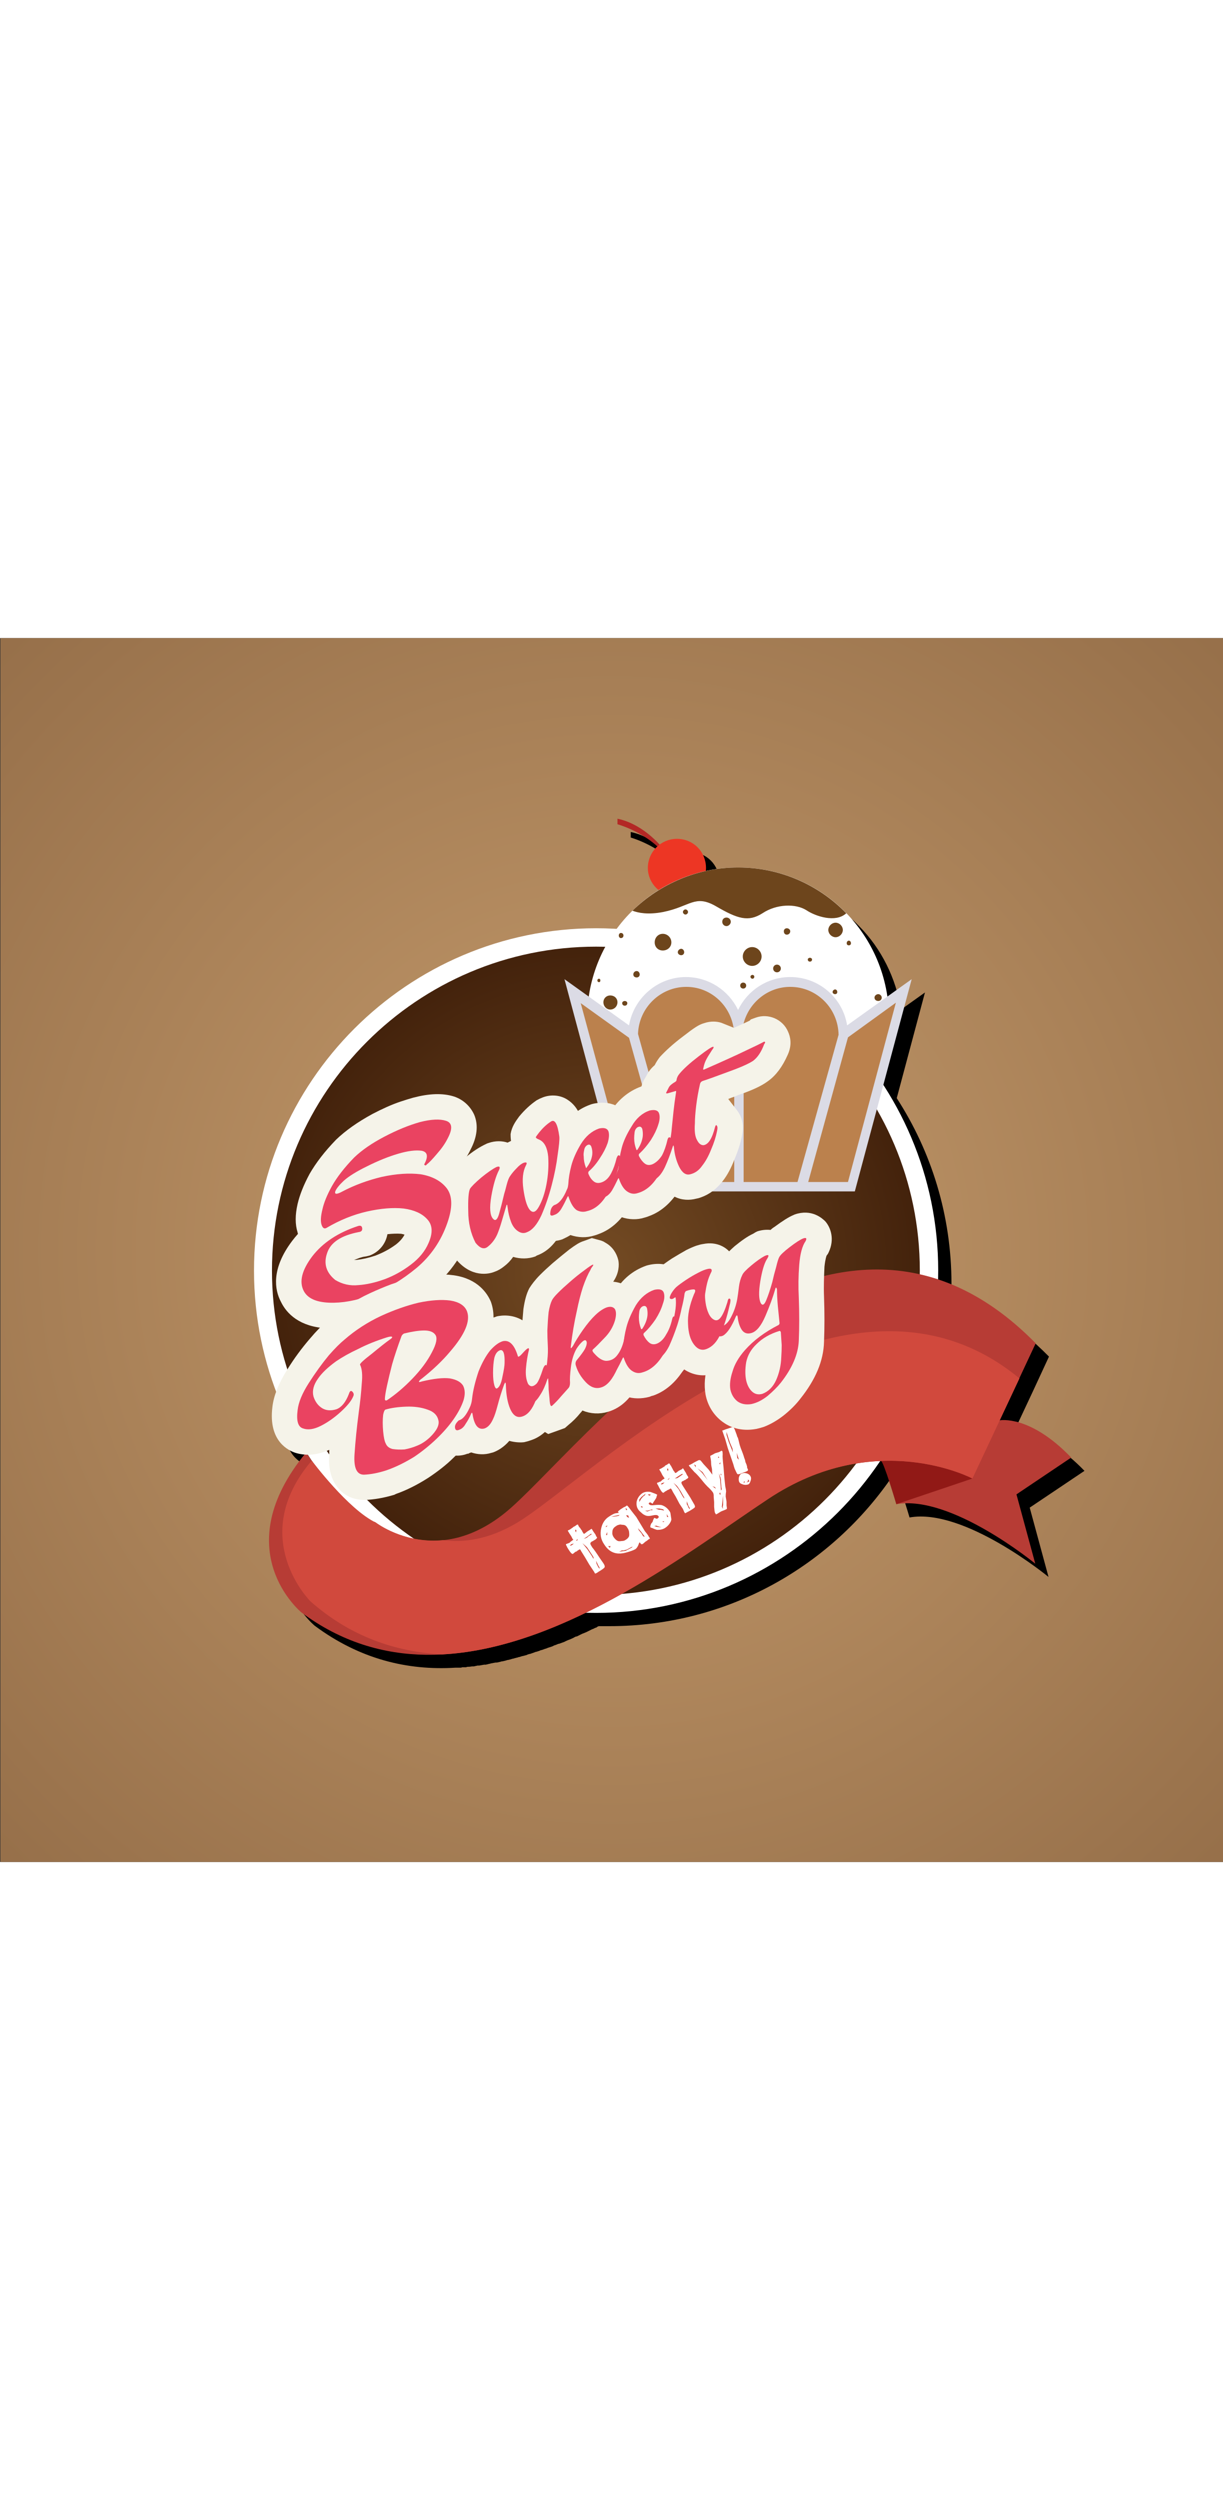 <svg version="1.2" xmlns="http://www.w3.org/2000/svg" viewBox="0 0 286 286" width="140" height="286">
	<rect x="0" y="0" width="286" height="286" fill="#333333" stroke="none"/>
	<title>Sweet 06-ai</title>
	<defs>
		<radialGradient id="g1" cx="143.1" cy="143" r="559.4" gradientUnits="userSpaceOnUse">
			<stop offset="0" stop-color="#c69c6d"/>
			<stop offset="1" stop-color="#42210b"/>
		</radialGradient>
		<radialGradient id="g2" cx="139.4" cy="147.8" r="77.9" gradientUnits="userSpaceOnUse">
			<stop offset="0" stop-color="#754c24"/>
			<stop offset="1" stop-color="#42210b"/>
		</radialGradient>
	</defs>
	<style>
		.s0 { fill: url(#g1) } 
		.s1 { fill: #000000 } 
		.s2 { fill: #b73c35 } 
		.s3 { fill: url(#g2) } 
		.s4 { fill: #ffffff } 
		.s5 { fill: #911916 } 
		.s6 { fill: #d1493d } 
		.s7 { fill: #b32825 } 
		.s8 { fill: #ed3624 } 
		.s9 { fill: #6d451c } 
		.s10 { fill: #bb814d } 
		.s11 { fill: #dbdbe5 } 
		.s12 { fill: #f5f3e9 } 
		.s13 { fill: #ea4361 } 
	</style>
	<g id="Layer 1">
		<g id="&lt;Group&gt;">
			<path id="&lt;Path&gt;" class="s0" d="m0.1 0h286v286h-286z"/>
			<path id="&lt;Compound Path&gt;" fill-rule="evenodd" class="s1" d="m240.8 203.2l4.4 16.2c0 0-19.7-16.2-32.5-13.9 0 0-3-10.1-3.6-10.1q0 0-0.1 0c-14.4 21.4-38.8 35.5-66.5 35.5q-1.2 0-2.4 0-0.1 0-0.1 0-0.3 0.1-0.5 0.3-0.4 0.1-0.7 0.3-0.3 0.1-0.5 0.2-0.4 0.2-0.8 0.4-0.2 0.1-0.4 0.2-0.5 0.2-1 0.4-0.2 0.1-0.4 0.2-0.4 0.2-0.8 0.4-0.2 0-0.4 0.1-0.5 0.3-1 0.5-0.2 0.1-0.5 0.2-0.3 0.1-0.7 0.3-0.2 0.1-0.4 0.2-0.6 0.2-1.1 0.4-0.2 0-0.4 0.1-0.4 0.2-0.8 0.3-0.2 0.1-0.4 0.2-0.5 0.2-0.9 0.3-0.3 0.1-0.5 0.2-0.4 0.1-0.9 0.3-0.2 0.1-0.4 0.1-0.4 0.2-0.8 0.3-0.2 0.1-0.4 0.1-0.5 0.2-1.1 0.4-0.2 0.1-0.4 0.1-0.4 0.1-0.8 0.3-0.2 0-0.4 0.1-0.6 0.1-1.1 0.3-0.2 0-0.4 0.1-0.4 0.1-0.8 0.2-0.2 0.1-0.4 0.1-0.6 0.2-1.1 0.3-0.2 0-0.4 0.1-0.4 0.1-0.8 0.2-0.3 0-0.5 0.1-0.4 0.1-0.9 0.2-0.1 0-0.3 0-0.5 0.1-1.1 0.2-0.2 0.1-0.4 0.1-0.4 0.1-0.8 0.2-0.2 0-0.4 0-0.6 0.1-1.1 0.2-0.2 0-0.4 0-0.4 0.1-0.9 0.2-0.2 0-0.4 0-0.5 0.1-1.1 0.1-0.1 0-0.3 0.1-0.4 0-0.9 0-0.2 0.1-0.4 0.1-0.5 0-1.1 0 0 0-0.1 0 0 0 0 0c-11.2 0.7-22.4-2-32.9-9.8 0 0-17.5-14.2 0.7-36.9q-1.1-0.1-2.1-0.4c-1.5-0.5-6.4-2.6-5.4-10.7q0.2-1.7 0.9-3.6c-3.4-8.8-5.2-18.3-5.2-28.3 0-44.1 35.9-80 80-80q2.4 0 4.8 0.2c2.5-3.3 5.5-6.2 8.9-8.5q0 0 0 0 0.4-0.2 0.7-0.5 0 0 0.1 0 0.1 0 0.2-0.1c-1.6-1.2-2.5-3.1-2.5-5.2 0-2 0.8-3.8 2.1-5-4.2-3.8-9.3-5.2-9.3-5.2v-1.3c4.7 1 8.2 4.3 9.8 6.1 1.2-0.9 2.6-1.4 4.1-1.4 3.8 0 6.8 3 6.8 6.8q0 0.4-0.1 0.8 0.3-0.1 0.6-0.2 0.1 0 0.3 0 0.3-0.1 0.5-0.1 0.2 0 0.4-0.1 0.2 0 0.5-0.1 0.2 0 0.4 0 0.2 0 0.5-0.1 0.2 0 0.4 0 0.2-0.1 0.4-0.1 0.3 0 0.5 0 0.2 0 0.4-0.1 0.3 0 0.5 0 0.2 0 0.4 0 0.3 0 0.6 0 0.1 0 0.3 0 0.5-0.1 0.9-0.1 0.5 0 0.9 0.1 0.2 0 0.3 0 0.3 0 0.7 0 0.1 0 0.3 0 0.3 0 0.6 0 0.1 0.1 0.3 0.1 0.3 0 0.6 0 0.1 0 0.3 0.1 0.3 0 0.6 0 0.1 0.1 0.3 0.1 0.3 0 0.6 0.1 0.1 0 0.3 0 0.3 0.1 0.5 0.1 0.2 0 0.3 0.1 0.3 0 0.6 0.1 0.2 0 0.3 0 0.3 0.1 0.6 0.2 0.1 0 0.3 0 0.3 0.1 0.5 0.2 0.2 0 0.3 0.1 0.3 0 0.6 0.1 0.1 0.1 0.2 0.1 0.3 0.1 0.6 0.2 0.2 0 0.3 0 0.3 0.1 0.6 0.2 0.1 0.1 0.2 0.1 0.3 0.1 0.6 0.2 0.1 0.1 0.2 0.1 0.3 0.1 0.6 0.3 0.1 0 0.2 0 0.3 0.2 0.6 0.3 0.1 0 0.2 0.1 0.3 0.1 0.6 0.3 0.1 0 0.2 0 0.3 0.2 0.6 0.3 0.1 0.1 0.2 0.1 0.3 0.2 0.6 0.3 0.1 0.1 0.1 0.1 0.4 0.2 0.7 0.3 0 0.1 0.1 0.1 0.3 0.2 0.6 0.4 0.1 0 0.1 0 0.4 0.2 0.7 0.4 0 0 0.1 0.1 0.3 0.2 0.6 0.4 0.1 0 0.1 0 0.3 0.2 0.6 0.5 0.1 0 0.1 0 0.3 0.2 0.6 0.5 0.1 0 0.1 0 0.3 0.2 0.6 0.5 0.1 0 0.1 0 0.3 0.3 0.6 0.5 0 0 0.1 0.1 0.3 0.2 0.6 0.5 0 0 0 0 0.3 0.3 0.6 0.5 0.1 0 0.1 0.1 0.3 0.2 0.6 0.5 0 0 0 0 0.3 0.3 0.6 0.6 0 0 0 0 0.3 0.3 0.6 0.6 0 0 0 0c5.1 5.2 8.5 12 9.7 19.4l5.6-4-6.6 24.7c8.1 12.5 12.8 27.4 12.8 43.4q0 1 0 2c7.7 2.6 15.3 7.4 22.8 15l-3.8 8.2-4.6 9.8c0 0 7.1-1.3 16.7 8.7zm-164.8-7.9q0 0 0 0.1 0-0.1 0-0.1z"/>
			<g id="&lt;Group&gt;">
				<g id="&lt;Group&gt;">
					<path id="&lt;Path&gt;" class="s2" d="m70.5 227.7c0 0-17.8-14.5 1.1-37.4l1.3 1.9 4.5 24.1-2.6 9.4z"/>
				</g>
				<g id="&lt;Group&gt;">
					<g id="&lt;Group&gt;">
						<path id="&lt;Path&gt;" class="s3" d="m139.4 225.7c-43.1 0-77.9-34.8-77.9-77.9 0-43 34.8-77.9 77.9-77.9 43.1 0 77.9 34.9 77.9 77.9 0 43.1-34.8 77.9-77.9 77.9z"/>
					</g>
					<g id="&lt;Group&gt;">
						<path id="&lt;Compound Path&gt;" fill-rule="evenodd" class="s4" d="m139.4 227.8c-44.1 0-80-35.9-80-80 0-44.1 35.9-80 80-80 44.1 0 80 35.9 80 80 0 44.1-35.9 80-80 80zm0-155.7c-41.8 0-75.8 34-75.8 75.7 0 41.8 34 75.8 75.8 75.8 41.8 0 75.7-34 75.7-75.8 0-41.7-33.9-75.7-75.7-75.7z"/>
					</g>
				</g>
				<g id="&lt;Group&gt;">
					<g id="&lt;Group&gt;">
						<path id="&lt;Path&gt;" class="s2" d="m233.8 182.8c0 0 7-1.4 16.7 8.7l-12.8 8.6 4.4 16.2c0 0-19.7-16.2-32.5-13.9l9.6-21.8z"/>
					</g>
					<g id="&lt;Group&gt;">
						<path id="&lt;Path&gt;" class="s5" d="m214.4 187.3l13 9.1-17.8 6c0 0-3-10.2-3.6-10.1z"/>
					</g>
					<g id="&lt;Group&gt;">
						<path id="&lt;Path&gt;" class="s2" d="m87.6 206.5c0 0 13.9 11.2 30.4-2 16.5-13.1 73.9-90.9 124.2-39.7l-14.8 31.6c0 0-22.6-12-47.8 4.8-25.2 16.7-71.9 54.2-109.1 26.5z"/>
					</g>
				</g>
				<g id="&lt;Group&gt;">
					<path id="&lt;Path&gt;" class="s6" d="m238.4 173l-11 23.4c0 0-22.6-12-47.8 4.8-18.1 12-47.3 34.8-76.2 36.3-11-0.6-21.5-4.2-30.8-12.4 0 0-15-14.9 0.3-32.9 0 0 8.5 11.4 15 14.5 1.5 1.1 7.6 4.9 15.7 4.1 4.8 0.6 10.6-0.1 17.2-4 16.7-9.9 75.1-68.9 117.6-33.8z"/>
				</g>
				<g id="&lt;Group&gt;">
					<path id="&lt;Compound Path&gt;" fill-rule="evenodd" class="s4" d="m133.3 208.3l0.7-0.5 0.1-0.1 0.4-0.2q0.1-0.1 0.3-0.2 0-0.1 0.1-0.1 0 0 0.1 0 0.1-0.1 0.2 0 0 0 0 0.2 0.1 0 0.1 0 0 0.1 0.1 0.3 0.1 0 0.1 0.1 0 0 0.2 0.2l0.1 0.2q0.1 0.1 0.3 0.4 0.1 0.3 0.2 0.4 0.1 0.1 0.1 0.2 0.2 0.2 0.4 0l0.5-0.4 0.8-0.5q0 0 0.1-0.1 0 0 0.1 0 0-0.1 0.1 0l0.3 0.5q0.4 0.6 0.5 0.7l0.1 0.2q0 0.1 0.1 0.2 0 0 0 0.1 0.1 0.1 0.2 0.2 0.1 0.2-0.3 0.5-0.1 0.1-0.3 0.2l-0.2 0.1-0.1 0.1q-0.2 0.1-0.3 0.1 0 0-0.1 0.1l-0.1 0.1q-0.3 0.2 0 0.7 0.1 0.2 0.3 0.5 0.6 0.7 1.7 2.4l0.9 1.3q0.4 0.6 0.3 0.9-0.1 0.3-1.3 1-0.7 0.5-0.9 0.5-0.1 0-0.1-0.1-0.1-0.1-0.1-0.2-0.4-0.6-0.4-0.6l-0.8-1.2-1-1.7q-0.7-1.1-1-1.6 0 0 0-0.1-0.2-0.2-0.4-0.1 0 0.1-0.3 0.2l-0.1 0.1-0.1 0.1q-0.2 0.1-0.3 0.1-0.1 0.1-0.5 0.4-0.1 0.1-0.1 0.1-0.3 0.2-1.1-1.1-0.1-0.2-0.3-0.5-0.1-0.3-0.2-0.4-0.1-0.2 0-0.3 0.1 0 0.3-0.1 0.3-0.1 0.5-0.2 0.1-0.1 0.3-0.3 0.2-0.1 0.3-0.2l0.1-0.1q0.1 0 0.1 0 0.1-0.1 0-0.2l-0.1-0.1-0.3-0.6-0.4-0.6-0.3-0.5q-0.1-0.1-0.1-0.2 0 0 0-0.1h0.1zm0.4 3.4l-0.4 0.3v0.1l0.4-0.1 0.5-0.4zm0.9-3.4l-0.1 0.3 0.2 0.4 0.1-0.5zm0.1 2.6h0.3l0.1-0.4zm1.5 0.6l1.2 1.5 1 1.5 0.4 0.7v-0.4l-0.3-0.5-0.6-0.9-0.6-0.9-0.3-0.3zm0.3-1l0.6-0.2 0.3-0.2 0.2-0.2 0.8-0.5-0.2-0.1-0.8 0.6zm2.9 5.1l0.1 0.7 0.2 0.4 0.2 0.4 0.3 0.4v-0.3l-0.3-0.5z"/>
					<path id="&lt;Compound Path&gt;" fill-rule="evenodd" class="s4" d="m144.5 204.1l0.6-0.5 0.8-0.5q0.2-0.1 0.3-0.1 0.1-0.1 0.1-0.1l0.3-0.2q0.1 0 0.5 0.5 0.5 0.7 1.7 2.2l2 3.3q0.5 0.6 0.7 0.9 0.1 0.1 0.1 0.2 0.1 0.1 0.1 0.1v0.1l0.1 0.1 0.1 0.1v0.1l0.1 0.1q0 0-0.1 0.1l-0.2 0.1q-0.6 0.5-0.7 0.5l-0.7 0.6q-0.3 0.1-0.4 0l-0.3-0.4q-0.2 0.2-0.3 0.6-0.3 0.7-0.7 1-0.7 0.4-2.2 0.8-1.5 0.4-2.6 0.1-1.5-0.4-2.5-2-1.2-1.7-0.7-3.8 0.4-1.8 1.8-2.7 1.2-0.8 1.7-0.8 0.6-0.1 0.6-0.1zm-2.5 4.8l-0.3 0.7h0.3zm-0.3-1.1l0.4-0.4-0.4 0.1zm0.5 4.4l0.4 0.4 0.2-0.4zm0.7-6.9h0.6l0.8-0.1 0.4-0.1 0.2-0.2zm1.2 2.2q-0.9 0.5-0.9 1.4-0.1 0.6 0.3 1.2 0.5 0.7 1 0.9 0.3 0.1 0.9 0 0.5 0 0.8-0.2 0.7-0.4 0.9-0.9 0.1-0.3 0-1.1-0.1-0.5-0.4-0.9-0.2-0.4-0.6-0.6-0.3-0.1-0.7-0.1-0.4-0.1-0.6 0-0.5 0.1-0.7 0.3zm3.7 5l0.1-0.2-0.6 0.3-0.7 0.4-0.8 0.2h-0.4l-0.6 0.3 1.5-0.2zm-1.5-9.3l0.1 0.6 0.3-0.1zm0.1 1.8l0.3 0.4 0.4 0.2-0.2-0.6zm2.8 3l0.2 0.5 0.6 0.7 0.4 0.7 0.4 0.1-0.9-1.2z"/>
					<path id="&lt;Compound Path&gt;" fill-rule="evenodd" class="s4" d="m151.7 202.2v0.1l0.2 0.2q0.1 0.1 0.2 0.1 0.3 0.1 1 0 1-0.1 1.6 0 1 0.3 1.7 1.2 0.4 0.5 0.4 0.8l0.1 0.7q0.1 0.5 0.1 0.6 0 0.4-0.4 1-0.4 0.6-1 1-0.7 0.5-1.9 0.5-0.5-0.1-1.1-0.4-0.4-0.1-0.5-0.2-0.1-0.3 0.2-0.9 0.4-0.4 0.4-0.7 0.2-0.5 0.3-0.6 0.1 0 0.3 0.1 0.3 0.2 0.5 0 0.1 0 0.1-0.1 0.1-0.1 0.1-0.1 0.1-0.1 0.1-0.1l-0.2-0.3q-0.3-0.3-1.2-0.1-1.2 0.3-1.8 0-0.5-0.2-0.9-0.6-0.5-0.4-0.7-0.7-0.6-0.8-0.4-2 0.3-1.1 1.2-1.8 0.7-0.5 1.8-0.4 0.2 0 1.2 0.4 0.5 0.2 0.6 0.3 0 0-0.1 0.2 0 0-0.1 0.4 0 0.1-0.4 0.7-0.3 0.4-0.5 0.8-0.4-0.3-0.5-0.3-0.1-0.1-0.3 0.1zm-0.7-2.3l-1 0.8-0.5 0.6v0.6l0.3-0.5 0.1-0.2 0.5-0.6 0.4-0.3zm-0.8 3h-0.3v0.2l0.4 0.1zm0.6 1l0.6 0.2 0.7-0.3h0.5l-0.1-0.2-0.3 0.1-0.4 0.1-0.3 0.1zm0.7-3.8l0.3 0.3 0.3-0.1v-0.2zm3.2 7.7l-1-0.3-0.2-0.1-0.5 0.1 0.6 0.2zm-1.4-4.4l0.5 0.2 0.3 0.1h0.4l0.4 0.1 0.4 0.1-0.2-0.3-0.4-0.1-0.5-0.1zm2.1 3h-0.5l0.2 0.2zm0.5-1.7l0.1 0.7h0.3z"/>
					<path id="&lt;Compound Path&gt;" fill-rule="evenodd" class="s4" d="m154.7 194l0.8-0.5v-0.1l0.4-0.2q0.2-0.1 0.3-0.2 0.1-0.1 0.1-0.1 0.1 0 0.2 0 0.1 0 0.1 0 0 0.1 0.1 0.2 0 0.1 0 0.1 0.1 0.1 0.2 0.2 0 0.1 0.1 0.2 0 0 0.1 0.2l0.1 0.2q0.1 0.1 0.2 0.4 0.2 0.3 0.3 0.4 0.1 0.1 0.1 0.2 0.1 0.2 0.4 0l0.5-0.4 0.8-0.4q0-0.1 0.1-0.1 0-0.1 0.1-0.1 0 0 0.1 0.1l0.3 0.5q0.4 0.6 0.4 0.7l0.1 0.2q0.1 0.1 0.1 0.2 0 0 0.1 0.1 0.1 0.1 0.1 0.2 0.2 0.2-0.3 0.5-0.1 0-0.3 0.2l-0.2 0.1h-0.1q-0.2 0.2-0.3 0.2 0 0-0.1 0l-0.1 0.1q-0.3 0.2 0 0.7 0.1 0.2 0.3 0.5 0.5 0.8 1.6 2.5l0.8 1.4q0.4 0.6 0.3 0.9-0.1 0.2-1.3 0.9-0.8 0.4-0.9 0.5-0.1 0-0.2-0.1 0-0.1-0.1-0.2-0.3-0.7-0.3-0.7l-0.8-1.2-0.9-1.7q-0.7-1.1-0.9-1.6-0.1-0.1-0.1-0.1-0.1-0.3-0.3-0.1-0.1 0-0.3 0.2h-0.1l-0.2 0.1q-0.2 0.1-0.3 0.2-0.1 0-0.5 0.3 0 0.1-0.1 0.1-0.3 0.2-1-1.1-0.1-0.2-0.3-0.6-0.1-0.2-0.2-0.3-0.1-0.3 0-0.3 0.1-0.1 0.3-0.1 0.3-0.2 0.5-0.2 0.1-0.1 0.3-0.3 0.2-0.2 0.3-0.2l0.1-0.1q0.1 0 0.1 0 0.1-0.1 0.1-0.2l-0.1-0.1-0.4-0.6-0.3-0.6-0.3-0.5q-0.1-0.1-0.1-0.2 0-0.1 0-0.1h0.1zm0.3 3.4l-0.4 0.2v0.2l0.4-0.1 0.4-0.4zm1.1-3.4l-0.1 0.3 0.2 0.4 0.1-0.5zm0 2.7l0.3-0.1 0.2-0.4zm1.4 0.7l1.2 1.5 0.9 1.6 0.4 0.6v-0.3l-0.3-0.5-0.5-0.9-0.6-0.9-0.3-0.4zm0.3-1l0.6-0.1 0.3-0.2 0.3-0.2 0.7-0.5-0.2-0.1-0.8 0.5zm2.8 5.3v0.7l0.2 0.3 0.2 0.5 0.3 0.4v-0.3l-0.3-0.5z"/>
					<path id="&lt;Compound Path&gt;" fill-rule="evenodd" class="s4" d="m167.2 190.5q0.3-0.1 1-0.3 0.1-0.1 0.2-0.1 0 0 0.3-0.2 0.1 0 0.2 0.1 0.1 0.1 0.1 0.9-0.1 0.2 0.2 2.9 0.1 1.2 0.2 2.5 0.2 1.8 0.2 1.9 0.2 0.9 0.2 1.2-0.1 0.6-0.1 1.2l0.2 1.2v0.9q0.1 0.6 0.1 0.7-0.1 0.2-0.2 0.2l-0.2 0.1-1 0.4-0.8 0.5-0.4 0.2q0 0 0-0.1-0.1-0.1-0.2-0.3-0.1-0.1-0.2-1.4v-1.1l-0.1-1.2v-0.3q0-0.3-0.1-0.6-0.2-0.4-0.9-1.1-0.9-0.8-1.9-2.1-1.1-1.3-1.6-1.7-1.1-1.2-1.3-1.5 0-0.1 0.1-0.2 0 0 0.2 0 0.1-0.1 0.1-0.1 0.3-0.1 0.9-0.5 0.6-0.3 1-0.5 0.1 0 0.3 0 0.2 0.1 0.8 0.9l1.2 1.3q0.6 0.8 0.9 1.2-0.1-0.8-0.1-1.3-0.2-0.9-0.2-1.3 0-0.5-0.1-1.1-0.1-0.4-0.1-0.7 0.8-0.4 1.1-0.6zm-4.9 2.6l0.4 0.7v-0.5zm0.8 0.9l1.1 1.1 1.3 1.7-1.2-1.9zm3.5 4.2l0.8 0.6-0.2-0.4zm1.4-7l-0.1 0.4 0.3-0.1zm0.1 4l0.3 1.4 0.2 2.6 0.2-0.3-0.1-0.5-0.1-1.4v-0.3l-0.1-0.5zm0.4-2.6l-0.3 0.3 0.2 0.2zm0 7.6v-0.2l-0.1-0.4-0.2 0.4zm0.1-5l-0.1 0.4h0.2v-0.1zm0.5 5.2l-0.3 2.6 0.3 0.5-0.1-0.5 0.1-0.4z"/>
					<path id="&lt;Compound Path&gt;" fill-rule="evenodd" class="s4" d="m168.9 185.2l0.8-0.3 1.5-0.5q0.2 0 0.3 0 0.1 0.1 0.3 0.5 0 0 0.3 0.8 0.2 0.5 0.3 0.9 0.2 0.3 0.3 0.8 0.3 1.3 0.4 1.5 0 0.1 0.4 1.1 0.2 0.5 0.4 1.1 0.1 0.4 0.3 0.9 0.1 0.3 0.1 0.5l0.3 0.7q0 0.2 0.1 0.3 0 0.3 0 0.3l0.2 0.5q0.1 0.1-0.1 0.3-0.1 0.1-0.4 0.2l-0.2 0.1q-0.1 0-0.1 0-0.2 0.1-0.8 0.3-0.1 0.1-0.2 0.1-0.6 0.2-0.7 0-0.1-0.1-0.6-1.2-0.2-0.6-0.3-1l-1.3-3.8-0.6-2.1zm1 1l0.5 1.6 1 2.5-0.1-0.9-0.6-1.4-0.3-0.9-0.5-1.6zm2.4 4.2l0.1 1.2 0.4 0.4zm3.3 5.7q0.1 0.4-0.1 0.9-0.2 0.7-0.6 0.8-0.7 0.2-1.4-0.1-0.6-0.2-0.7-0.7-0.1-0.4 0-0.9 0.2-0.7 0.7-0.9 0.4-0.1 0.6-0.1 1.2 0.1 1.5 1zm-1.6 0.9l-0.1 0.5 0.3-0.3zm0.9-0.4v0.4l-0.3 0.3 0.6-0.2v-0.2z"/>
				</g>
				<g id="&lt;Group&gt;">
					<g id="&lt;Group&gt;">
						<path id="&lt;Path&gt;" class="s7" d="m144.4 42.2c6.6 1.4 10.8 7.2 10.8 7.2l-0.4 0.3c-4.4-4.6-10.4-6.2-10.4-6.2z"/>
						<path id="&lt;Path&gt;" class="s8" d="m158.3 60.4c-3.7 0-6.8-3-6.8-6.7 0-3.8 3.1-6.8 6.8-6.8 3.8 0 6.8 3 6.8 6.8 0 3.7-3 6.7-6.8 6.7z"/>
						<path id="&lt;Path&gt;" class="s4" d="m172.6 124.3c-19.5 0-35.3-15.8-35.3-35.3 0-19.6 15.8-35.4 35.3-35.4 19.6 0 35.3 15.8 35.3 35.4 0 19.5-15.7 35.3-35.3 35.3z"/>
						<path id="&lt;Path&gt;" class="s9" d="m197.9 64.3c-2.5 2.3-7.2 0.7-9.3-0.7-2.5-1.6-7-1.5-10.3 0.7-3.3 2.1-5.8 1.3-10.8-1.6-5-2.9-6 0-12.4 1.3-3.6 0.7-5.9 0.2-7.2-0.3 6.4-6.2 15.1-10.1 24.7-10.1 9.9 0 18.9 4.1 25.3 10.7z"/>
						<path id="&lt;Path&gt;" class="s9" d="m155 73c-1.1 0-1.9-0.8-1.9-1.9 0-1.1 0.8-2 1.9-2 1.1 0 2 0.9 2 2 0 1.1-0.9 1.9-2 1.9z"/>
						<path id="&lt;Path&gt;" class="s9" d="m159.3 74.1c-0.4 0-0.8-0.3-0.8-0.7 0-0.4 0.4-0.8 0.8-0.8 0.4 0 0.7 0.4 0.7 0.8 0 0.4-0.3 0.7-0.7 0.7z"/>
						<path id="&lt;Path&gt;" class="s9" d="m173.8 81.9c-0.4 0-0.7-0.3-0.7-0.7 0-0.4 0.3-0.7 0.7-0.7 0.4 0 0.7 0.3 0.7 0.7 0 0.4-0.3 0.7-0.7 0.7z"/>
						<path id="&lt;Path&gt;" class="s9" d="m176 79.6c-0.3 0-0.5-0.2-0.5-0.5 0-0.2 0.2-0.4 0.5-0.4 0.2 0 0.4 0.2 0.4 0.4 0 0.3-0.2 0.5-0.4 0.5z"/>
						<path id="&lt;Path&gt;" class="s9" d="m183.3 85.6c-0.2 0-0.5-0.2-0.5-0.4 0-0.3 0.3-0.5 0.5-0.5 0.3 0 0.5 0.2 0.5 0.5 0 0.2-0.2 0.4-0.5 0.4z"/>
						<path id="&lt;Path&gt;" class="s9" d="m161.9 80.7c-0.3 0-0.6-0.3-0.6-0.7 0-0.3 0.3-0.6 0.6-0.6 0.4 0 0.7 0.3 0.7 0.6 0 0.4-0.3 0.7-0.7 0.7z"/>
						<path id="&lt;Path&gt;" class="s9" d="m175.9 76.6c-1.2 0-2.2-1-2.2-2.2 0-1.2 1-2.2 2.2-2.2 1.2 0 2.2 1 2.2 2.2 0 1.2-1 2.2-2.2 2.2z"/>
						<path id="&lt;Path&gt;" class="s9" d="m181.7 78.1c-0.5 0-0.9-0.4-0.9-0.9 0-0.5 0.4-0.9 0.9-0.9 0.5 0 0.9 0.4 0.9 0.9 0 0.5-0.4 0.9-0.9 0.9z"/>
						<path id="&lt;Path&gt;" class="s9" d="m195.4 69.9c-0.9 0-1.7-0.8-1.7-1.7 0-0.9 0.8-1.7 1.7-1.7 0.9 0 1.7 0.8 1.7 1.7 0 0.9-0.8 1.7-1.7 1.7z"/>
						<path id="&lt;Path&gt;" class="s9" d="m198.5 71.8c-0.3 0-0.5-0.2-0.5-0.5 0-0.3 0.2-0.6 0.5-0.6 0.3 0 0.5 0.3 0.5 0.6 0 0.3-0.2 0.5-0.5 0.5z"/>
						<path id="&lt;Path&gt;" class="s9" d="m169.9 67.3c-0.6 0-1-0.5-1-1 0-0.6 0.4-1 1-1 0.5 0 1 0.4 1 1 0 0.5-0.5 1-1 1z"/>
						<path id="&lt;Path&gt;" class="s9" d="m160.3 64.6c-0.3 0-0.6-0.3-0.6-0.6 0-0.3 0.3-0.6 0.6-0.6 0.3 0 0.6 0.3 0.6 0.6 0 0.3-0.3 0.6-0.6 0.6z"/>
						<path id="&lt;Path&gt;" class="s9" d="m145.2 70.1c-0.3 0-0.5-0.3-0.5-0.6 0-0.3 0.2-0.6 0.5-0.6 0.4 0 0.6 0.3 0.6 0.6 0 0.3-0.2 0.6-0.6 0.6z"/>
						<path id="&lt;Path&gt;" class="s9" d="m142.7 86.8c-0.9 0-1.6-0.8-1.6-1.7 0-0.9 0.7-1.6 1.6-1.6 1 0 1.7 0.7 1.7 1.6 0 0.9-0.7 1.7-1.7 1.7z"/>
						<path id="&lt;Path&gt;" class="s9" d="m146.1 85.9c-0.3 0-0.6-0.2-0.6-0.6 0-0.3 0.3-0.5 0.6-0.5 0.3 0 0.6 0.2 0.6 0.5 0 0.4-0.3 0.6-0.6 0.6z"/>
						<path id="&lt;Path&gt;" class="s9" d="m148.9 79.3c-0.5 0-0.8-0.3-0.8-0.7 0-0.4 0.3-0.8 0.8-0.8 0.4 0 0.7 0.4 0.7 0.8 0 0.4-0.3 0.7-0.7 0.7z"/>
						<path id="&lt;Path&gt;" class="s9" d="m184 69.3c-0.4 0-0.7-0.3-0.7-0.8 0-0.4 0.3-0.7 0.7-0.7 0.4 0 0.8 0.3 0.8 0.7 0 0.5-0.4 0.8-0.8 0.8z"/>
						<path id="&lt;Path&gt;" class="s9" d="m140.1 80.4c-0.3 0-0.4-0.2-0.4-0.4 0-0.2 0.1-0.4 0.4-0.4 0.2 0 0.3 0.2 0.3 0.4 0 0.2-0.1 0.4-0.3 0.4z"/>
						<path id="&lt;Path&gt;" class="s9" d="m161.4 86.2c-0.4 0-0.8-0.3-0.8-0.7 0-0.5 0.4-0.8 0.8-0.8 0.4 0 0.7 0.3 0.7 0.8 0 0.4-0.3 0.7-0.7 0.7z"/>
						<path id="&lt;Path&gt;" class="s9" d="m192.8 86.1c-0.8 0-1.5-0.7-1.5-1.5 0-0.9 0.7-1.5 1.5-1.5 0.9 0 1.6 0.6 1.6 1.5 0 0.8-0.7 1.5-1.6 1.5z"/>
						<path id="&lt;Path&gt;" class="s9" d="m195.3 83.2c-0.3 0-0.6-0.2-0.6-0.5 0-0.3 0.3-0.6 0.6-0.6 0.3 0 0.5 0.3 0.5 0.6 0 0.3-0.2 0.5-0.5 0.5z"/>
						<path id="&lt;Path&gt;" class="s9" d="m205.4 84.8c-0.5 0-0.9-0.3-0.9-0.8 0-0.4 0.4-0.8 0.9-0.8 0.4 0 0.8 0.4 0.8 0.8 0 0.5-0.4 0.8-0.8 0.8z"/>
						<path id="&lt;Path&gt;" class="s9" d="m189.4 75.6c-0.3 0-0.5-0.2-0.5-0.5 0-0.2 0.2-0.4 0.5-0.4 0.3 0 0.5 0.2 0.5 0.4 0 0.3-0.2 0.5-0.5 0.5z"/>
					</g>
					<g id="&lt;Group&gt;">
						<path id="&lt;Path&gt;" class="s10" d="m199 128.2h-26.2-26.6l-12.3-45.8 14.1 10.2c0.1-6.8 5.6-12.2 12.4-12.2 6.1 0 11.2 4.3 12.2 10.1 1.1-5.8 6.1-10.2 12.2-10.2 6.8 0 12.3 5.5 12.4 12.3l14.1-10.2z"/>
					</g>
					<path id="&lt;Compound Path&gt;" fill-rule="evenodd" class="s11" d="m213.2 79.7l-13.3 49.6h-27.1-27.5l-13.3-49.6 15.1 10.8c1.1-6.4 6.7-11.3 13.3-11.3 5.3 0 10 3.1 12.2 7.7 2.2-4.6 6.9-7.7 12.2-7.7 6.7 0 12.3 4.9 13.3 11.3zm-39.3 10.3v37.1h12.6l9.6-34.4c-0.1-6.2-5.1-11.2-11.3-11.2-5.2 0-9.6 3.6-10.9 8.5zm-24.7 2.5l9.6 34.6h12.9v-35.4l-0.2-0.9c-1-5.4-5.6-9.3-11-9.3-6.1 0-11.1 4.9-11.3 11zm-2.1 34.6h9.4l-9.4-33.7-11.3-8.1zm62.4-41.9l-11.2 8.1-9.3 33.8h9.3z"/>
				</g>
				<g id="&lt;Group&gt;">
					<g id="&lt;Group&gt;">
						<g id="&lt;Group&gt;">
							<path id="&lt;Compound Path&gt;" fill-rule="evenodd" class="s12" d="m88.3 159.3c-4.1 1.5-8 2.1-11.7 2-6.6-0.3-9.6-3.5-10.9-6.2-1.5-2.8-2.3-7.7 2.6-14.2q0.6-0.8 1.4-1.7-0.1-0.1-0.1-0.3c-0.6-1.9-0.6-4.1 0-6.7 0.5-2.1 1.4-4.4 2.8-7 1.5-2.6 3.5-5.2 6.2-8 2.2-2.1 5-4.1 8.5-6 2.3-1.2 4.5-2.2 6.6-2.9q1.5-0.5 2.9-0.9c3.8-1 6.9-1.1 9.5-0.3 2.2 0.7 3.9 2.3 4.8 4.3 1 2.4 0.7 5.2-0.9 8.2q-0.9 1.9-2.4 3.7 1 0.9 1.6 1.7c2.7 3.5 3 8.1 1.1 13.6-1.9 5.3-4.9 9.7-9.1 13.2-3.9 3.2-8 5.6-12.2 7.2zm-5.5-14q0.3 0 0.6 0 2-0.2 4.4-1c1.8-0.7 3.3-1.5 4.8-2.6q1.4-1.1 2-2.3-0.3-0.1-0.8-0.2-1.4-0.1-3.2 0.1c-0.4 2.3-2 4.2-4.2 5q-0.7 0.2-1.5 0.3-0.8 0.2-1.5 0.5-0.3 0.1-0.6 0.2z"/>
							<path id="&lt;Path&gt;" class="s12" d="m115.6 148.1c-1.2 0.5-5.4 1.5-9.1-3.1l-0.3-0.4-0.3-0.6c-1.5-3-2.3-6.3-2.4-10 0-4 0.3-6.3 1.1-7.9 0.7-1.4 1.9-2.7 4.1-4.6 1.9-1.6 3.5-2.6 5-3.3l0.2-0.1 0.3-0.1c1.7-0.6 3.3-0.5 4.5-0.1q0.4-0.2 0.8-0.4c-0.1-0.7-0.1-1.3-0.1-1.6 0.3-1.8 1.2-3 2-4.1q1.9-2.3 4.1-3.8 0.7-0.4 1.5-0.7c1.9-0.7 4-0.5 5.6 0.5 2.9 1.8 3.7 5 4 7.9 0.2 1 0.2 2.3-0.3 5.9-0.3 2.4-0.9 5.1-1.6 7.8-0.7 2.8-1.6 5.5-2.7 7.9-1.6 3.7-3.7 6-6.5 7l-0.3 0.2c-1.7 0.6-3.5 0.6-5.2 0.1q-0.9 1.3-2.1 2.2-1.1 0.9-2.3 1.3z"/>
							<path id="&lt;Path&gt;" class="s12" d="m139.9 139.3q-0.5 0.2-0.9 0.3c-1.9 0.6-3.8 0.5-5.6-0.1q-0.8 0.5-1.7 0.9l-0.2 0.1c-2.3 0.8-4.6 0.4-6.4-1-1.8-1.4-2.6-3.6-2.4-6 0.3-2.6 1.7-4.7 3.8-6l0.3-0.2q0.1-0.1 0.2-0.3c0.1-1.6 0.4-3.3 0.8-5.1 0.6-2.1 1.5-4.3 2.9-6.7 1.9-3 4.3-5.1 7.4-6.2l0.3-0.1 0.4-0.1c4.7-1 7.9 1.5 9 4.4q0.5 1.4 0.6 2.9c1.8 1.4 3.1 3.9 2.4 7-0.5 3.1-1.6 6.1-3.3 9.1-1.9 3.6-4.5 6-7.6 7.1z"/>
							<path id="&lt;Path&gt;" class="s12" d="m151.7 135.1q-0.5 0.2-0.9 0.3c-1.8 0.6-3.8 0.5-5.5-0.1q-0.8 0.5-1.7 0.8l-0.3 0.1c-2.3 0.9-4.6 0.5-6.3-0.9-1.8-1.4-2.7-3.6-2.4-6 0.3-2.6 1.6-4.7 3.7-6l0.3-0.2q0.1-0.2 0.2-0.4c0.1-1.5 0.4-3.2 0.8-5 0.6-2.2 1.5-4.4 3-6.7 1.8-3 4.3-5.1 7.3-6.2l0.3-0.1 0.4-0.1c4.7-1.1 8 1.4 9.1 4.4q0.5 1.4 0.5 2.9c1.9 1.4 3.2 3.9 2.4 7-0.5 3.1-1.6 6.1-3.2 9.1-2 3.6-4.6 6-7.7 7.1z"/>
							<path id="&lt;Path&gt;" class="s12" d="m163.9 130.7q-0.5 0.2-1.1 0.3c-1.5 0.4-3.4 0.4-5.1-0.5q-0.7 0.6-1.4 1l-0.2 0.1-0.2 0.1q-0.5 0.3-0.9 0.4c-2 0.7-4.1 0.5-5.8-0.6-1.7-1.1-2.8-2.9-3-5.1-0.1-1.4 0.1-4.3 3-6.7l0.8-0.8q0.2-0.4 0.4-0.9 0.6-2 0.8-4.1 0.2-1.6 0.3-3.4-0.3-0.3-0.4-0.5c-1.6-2-1.7-4.8-0.3-7.1 0.2-0.3 0.2-0.4 0.3-0.5q0.7-1.5 2-2.6 0.5-1 1.2-1.9c1.3-1.4 3-3 5.4-4.8 2.7-2.1 3.8-2.8 4.9-3.1 1.7-0.6 3.2-0.4 4.1-0.1l3 1.2q0.1 0 0.1-0.1 2.5-1.1 3.5-1.6l0.3-0.3 1.1-0.4c3-1.1 6.4 0.4 7.6 3.3 0.5 1.1 1 3-0.1 5.4-1.2 2.7-2.7 4.8-4.7 6.2-1.5 1.1-3.7 2.1-6.9 3.2l-0.7 0.3q-0.9 0.3-1.6 0.6l2.1 2.7c0.9 1.2 1.7 3.1 1.1 5.9q-0.5 2.6-1.7 5.4c-0.8 2.1-1.7 3.8-2.8 5.2-1.4 1.8-3.1 3.1-5.1 3.8z"/>
						</g>
					</g>
					<g id="&lt;Group&gt;">
						<g id="&lt;Group&gt;">
							<path id="&lt;Compound Path&gt;" class="s13" d="m76.9 155.3q-4.6-0.2-5.9-2.8-1.6-3.2 2-8 3.7-4.8 10.7-7.1 0.9-0.3 1 0.5 0.1 0.8-0.8 0.9-6.2 1.2-7.4 4.9-1.3 3.7 1.9 6.3 2.5 1.5 5.4 1.2 2.9-0.2 6.2-1.4 3.2-1.2 6.1-3.4 2.9-2.2 4.1-5 1.6-3.6-0.3-5.6-1.8-2-5.5-2.5-3.7-0.4-8.6 0.7-4.8 1.1-9.4 3.8-0.8 0.5-1.2-0.7-0.4-1.2 0.2-3.6 0.5-2.3 2.2-5.4 1.8-3.2 5.2-6.7 2.7-2.6 7.1-4.9 4.4-2.3 8.3-3.4 3.9-1 6.1-0.3 2.2 0.7 0.4 4.1-0.9 1.8-2.5 3.6-1.6 1.9-2.4 2.5-0.2 0.3-0.4 0.2-0.2-0.1-0.2-0.2 1.5-2.8-0.6-3.2-2.1-0.3-5.5 0.7-3.4 1-7.2 2.9-3.7 1.8-5.5 3.4-1.6 1.5-2 2.5-0.3 1.1 1.7 0 4.2-2.2 9.2-3.4 5.1-1.1 9.1-0.6 4.1 0.7 6.1 3.3 2 2.7 0.1 8.1-2.2 6.3-7.2 10.5-5.1 4.2-10.5 6.3-5.4 2-10 1.8z"/>
							<path id="&lt;Compound Path&gt;" class="s13" d="m114.1 142.2q-1.3 1.1-2.9-0.9-1.7-3.3-1.7-7.4-0.1-4.1 0.4-5.2 0.5-0.8 2.6-2.6 2.2-1.8 3.6-2.5 1.1-0.4 0.6 0.7-1.1 2.1-1.8 6.1-0.7 4.1 0.4 5.3 0.8 0.9 1.4-1.1 0.6-2.1 1.2-4.7 0.2-0.6 0.6-2.2 0.4-1.5 0.8-2 0.6-0.9 1.5-1.8 0.9-1 1.7-1.3 1-0.3 0.5 0.6-1.1 2.1-0.6 5.6 0.5 3.5 1.4 4.7 1.1 1.4 2.2-0.6 1.2-2.1 1.8-5.3 0.6-3.2 0.4-6.4-0.3-3.2-2.1-4-0.8-0.3-0.8-0.6 0.1-0.2 0.8-1.1 1.3-1.6 2.7-2.5 1.4-1 2 3.5 0.1 1-0.4 4.3-0.4 3.3-1.4 7.1-1 3.8-2.4 7-1.5 3.2-3.3 3.9-1 0.5-2-0.1-1.2-0.7-1.8-2.3-0.6-1.6-0.8-3.4-0.1-1.2-0.4 0-0.5 1.7-1 3.4-0.5 1.7-1 2.9-0.8 1.8-2.2 2.9z"/>
							<path id="&lt;Compound Path&gt;" fill-rule="evenodd" class="s13" d="m128.7 134.2q0.1-1.2 0.9-1.7 1.7-0.5 3-3.7 0.2-0.3 0.3-1.2 0.1-2 0.7-4.3 0.6-2.3 2.2-5 1.7-2.8 4.3-3.7 1.8-0.4 2.2 0.7 0.3 1-0.2 2.7-0.6 1.7-1.8 3.5-1.2 1.9-2.6 3.1-0.2 0.2-0.1 0.6 0.5 1.2 1.3 1.8 0.8 0.6 2 0.1 1.2-0.5 2-2 0.8-1.5 1.3-3.6 0.3-0.8 0.6-0.6 0.4 0.2 0.2 1-0.6 3.7-2.7 7.5-2 3.8-5 4.5-1.2 0.4-2.4-0.2-1.1-0.7-1.9-3-0.1-0.5-0.3-0.1-0.7 1.5-1.4 2.7-0.7 1.2-1.7 1.5-1.1 0.5-0.9-0.6zm8.5-10.5q1.1-1.4 1.3-3 0.1-0.9-0.2-1.8-0.3-0.8-1-0.4-0.6 0.4-0.7 1.2-0.2 0.9-0.1 1.4 0 1.3 0.5 2.6 0.1 0.3 0.2 0z"/>
							<path id="&lt;Compound Path&gt;" fill-rule="evenodd" class="s13" d="m140.5 129.9q0.1-1.1 0.9-1.6 1.7-0.5 3-3.7 0.2-0.4 0.3-1.2 0.1-2 0.7-4.3 0.6-2.3 2.3-5 1.6-2.8 4.2-3.7 1.8-0.4 2.2 0.6 0.4 1.1-0.2 2.8-0.5 1.6-1.7 3.5-1.3 1.9-2.6 3.1-0.3 0.2-0.2 0.6 0.6 1.2 1.4 1.8 0.8 0.6 1.9 0.1 1.2-0.6 2.1-2 0.8-1.5 1.3-3.7 0.2-0.7 0.6-0.5 0.3 0.2 0.1 0.9-0.6 3.8-2.6 7.6-2.1 3.7-5.1 4.5-1.2 0.4-2.3-0.3-1.2-0.7-2-2.9-0.1-0.5-0.3-0.1-0.7 1.5-1.4 2.7-0.7 1.1-1.6 1.5-1.1 0.5-1-0.7zm8.6-10.4q1-1.5 1.2-3 0.1-0.9-0.1-1.8-0.3-0.8-1.1-0.4-0.6 0.4-0.7 1.2-0.1 0.8-0.1 1.4 0 1.3 0.5 2.6 0.1 0.3 0.3 0z"/>
							<path id="&lt;Compound Path&gt;" class="s13" d="m153.3 126.4q-1.1 0.5-1.2-0.4 0-1 1-1.8 0.9-0.2 1.7-1.5 0.7-1.2 1.2-2.9 0.9-2.5 1.1-5.3 0.2-2 0.4-3.9 0.2-1.9 0.6-4.5 0.1-0.4-0.3-0.2l-1.4 0.4q-0.9 0.3-0.5-0.3 0.2-0.4 0.5-1 0.3-0.6 1.5-1.3 0.3-0.2 0.3-0.4 0.1-0.8 0.7-1.5 1.4-1.7 4.4-4 3.1-2.4 3.5-2.3 0.2 0.1-0.1 0.5-0.3 0.4-0.4 0.6-0.8 1.2-1.2 2-0.4 0.8-0.6 1.8-0.2 0.6 0.2 0.4 6.4-2.8 9.7-4.4 3.2-1.5 4.1-2 0.3-0.2 0.4 0 0.1 0.1-0.2 0.5-1 2.7-2.6 3.9-1.7 1.1-6.2 2.7-4.3 1.6-5.6 2-0.5 0.2-0.6 0.7-0.6 2.6-0.9 5.1-0.3 2.5-0.3 4.1-0.2 2.7 0.5 3.9 0.6 1.2 1.5 1.2 1.7-0.2 2.7-4.2 0.2-0.7 0.4-0.4 0.3 0.3 0.1 1.2-0.4 2.1-1.4 4.4-0.9 2.3-2.1 3.8-1.1 1.6-2.8 2-1.5 0.4-2.6-1.8-1-2.1-1.2-4.5-0.1-0.8-0.3-0.1-0.8 2.5-1.8 4.7-1 2.1-2.2 2.8z"/>
						</g>
					</g>
					<g id="&lt;Group&gt;">
						<path id="&lt;Path&gt;" class="s12" d="m92.2 200.2q-3.7 1.1-6.9 1.2c-2.4 0-4.4-0.8-5.9-2.4-2.8-2.9-2.5-7.1-2.4-8.5q0-0.4 0-0.8-0.5 0.2-1 0.4-3.6 1.3-6.9 0.3c-1.5-0.5-6.4-2.6-5.4-10.7 0.3-2.7 1.5-5.6 3.5-8.8 1.6-2.6 3.4-5 5.2-7.1 1.6-1.9 3-3.3 4.3-4.4 3-2.5 6.3-4.7 9.8-6.3q2.6-1.2 5-2.1 2.6-0.9 5.1-1.5c3.6-0.8 6.7-1 9.5-0.6 5.7 0.8 7.9 4.3 8.7 6.2 2 5.6-1.4 11-3.8 14 1.2 0.8 1.9 1.8 2.4 2.7 1 1.7 1.8 4.4 0.7 8-0.6 2-1.6 4-3.1 6.1-1.3 1.8-2.9 3.7-4.8 5.5-1.8 1.8-3.9 3.4-6 4.8q-3.9 2.5-7.6 3.8z"/>
						<path id="&lt;Path&gt;" class="s12" d="m124.3 187.4q-0.8 0.3-1.7 0.5c-0.7 0.1-2 0.1-3.5-0.3-1.3 1.5-2.7 2.3-3.8 2.7l-0.4 0.1c-1.6 0.5-3.2 0.4-4.7-0.1q-0.4 0.1-0.7 0.3h-0.2c-2 0.8-4.2 0.5-5.9-0.6-1.7-1.1-2.7-2.9-2.9-5-0.1-1.4 0.1-4.1 2.7-6.6l1.3-1.2q0 0 0-0.1 0.3-3.3 1.8-7.6l0.1-0.2c1-2.6 2.2-4.8 3.6-6.5 1.6-2 3.4-3.3 5.3-4q0.4-0.1 0.9-0.3c0.9-0.2 3.9-0.7 6.7 1.4l1.8-0.7 2.7 2.2c0.8 0.7 1.4 1.5 1.8 2.5l1.5 0.8c4.5 2.6 2.9 7.7 2.3 9.5-0.8 2.6-1.7 4.9-2.6 7-1.4 3.2-3.5 5.3-6.1 6.2z"/>
						<path id="&lt;Path&gt;" class="s12" d="m126.1 184.7q-0.1 0-0.1 0c-2 0.7-4 0.5-5.7-0.6-1.7-1-2.8-2.8-3-4.9-0.3-2.6 0.8-5.1 2.9-6.9l0.8-0.7h0.1q0.1-0.2 0.2-0.3 0.7-1.4 0.8-3.2c0.1-0.7 0.1-1.6 0-2.5q-0.1-2.1 0-4c0-1.8 0.2-3.4 0.3-4.8 0.3-2 0.7-3.6 1.4-4.9 0.5-0.8 1.3-1.9 2.5-3.1q1.3-1.3 2.9-2.7 2-1.7 3.9-3.2c1.5-1.1 2.4-1.7 3.4-2l1.9-0.7 2.2 0.6 0.5 0.2 0.5 0.3c1.6 0.9 2.6 2.4 3 4.1 0.2 1 0.2 3-1.2 5 2.2 0.2 4.2 1.3 5.4 3.3q1.2 1.9 1.2 4.4 1 0.6 1.7 1.6 1.5 2.4 0.8 5.6c-0.5 2.2-1.3 4.7-2.6 7.7-1.8 4-4.1 6.5-7.1 7.6q-0.3 0.1-0.6 0.2c-2 0.6-4.1 0.5-6-0.3q-0.2 0.3-0.5 0.6-1.2 1.5-2.8 2.8l-0.8 0.7-1.1 0.4-2.8 1z"/>
						<path id="&lt;Path&gt;" class="s12" d="m152.8 177q-0.5 0.1-0.9 0.3c-1.9 0.5-3.8 0.5-5.5-0.1q-0.8 0.5-1.7 0.8l-0.3 0.1c-2.3 0.8-4.6 0.5-6.4-0.9-1.7-1.4-2.6-3.6-2.3-6 0.3-2.6 1.6-4.8 3.7-6.1l0.3-0.2q0.1-0.1 0.2-0.3c0.1-1.5 0.4-3.3 0.8-5.1 0.6-2.1 1.5-4.3 3-6.6 1.8-3.1 4.3-5.1 7.3-6.2l0.3-0.1 0.4-0.1c4.7-1.1 8 1.4 9.1 4.4q0.5 1.3 0.5 2.9c1.8 1.3 3.2 3.8 2.4 7-0.5 3-1.6 6.1-3.2 9.1-2 3.6-4.6 6-7.7 7.1z"/>
						<path id="&lt;Path&gt;" class="s12" d="m167.2 171.8c-2.5 0.9-5.1 0.5-7.2-0.9q-1.3 1.6-2.9 2.6l-0.3 0.1q-0.5 0.3-1 0.4c-2 0.8-4.1 0.5-5.8-0.5-1.7-1.1-2.7-2.9-2.9-5-0.2-1.5 0-4.4 2.9-6.9l0.8-0.6c0.3-0.8 0.6-1.5 0.8-2.4q0.1-0.5 0.2-0.9-0.5-0.6-0.8-1.4-0.9-2.7 0.6-5.7 1-1.9 2.4-3.3c0.9-0.8 1.9-1.5 3.1-2.3q1.8-1.1 3.4-2 1.2-0.6 2.3-1 0.9-0.3 1.6-0.4c3.4-0.7 5.5 1 6.2 1.8 1.3 1.3 1.9 3.1 1.7 5l1.8 1.1c1.4 1 3.5 3.4 2.2 8-0.6 3-1.4 5.5-2.4 7.6-1.7 3.9-4.4 5.7-6.3 6.5l-0.1 0.1z"/>
						<path id="&lt;Path&gt;" class="s12" d="m178.7 184.3q-0.9 0.3-1.8 0.5c-3.8 0.7-6.4-0.5-8-1.7-2-1.5-3.4-3.7-3.9-6.3q-0.6-3.4 0.6-7.2 0.1-0.5 0.3-1-0.5-0.2-0.9-0.5c-1.7-1.1-2.8-2.9-3-5-0.1-1.5 0.1-4.3 3-6.8l0.9-0.8q0.4-0.9 0.6-2.1 0.3-1.1 0.4-2.5 0.3-2.7 1.4-4.7c0.6-1.3 1.7-2.5 3.5-4.1 1.6-1.3 3-2.3 4.3-2.9q0.6-0.4 1.1-0.6c1-0.3 2-0.4 3-0.3q0.4-0.4 0.9-0.7c1.9-1.4 3.3-2.3 4.5-2.8l0.2-0.1c4-1.4 6.5 0.9 7.2 1.6 1.3 1.5 2.2 4.2 0.8 7.2l-0.2 0.4-0.3 0.4q0 0 0 0c0 0-0.3 0.7-0.5 2.6-0.1 2.3-0.2 4.7-0.1 7q0.2 5.6 0 10.5c-0.1 4.5-2 8.9-5.5 13.3q-1.6 2.1-4 4-2.2 1.7-4.5 2.6z"/>
					</g>
					<g id="&lt;Group&gt;">
						<g id="&lt;Group&gt;">
							<path id="&lt;Compound Path&gt;" fill-rule="evenodd" class="s13" d="m85.1 195.5q-2.5 0-2.2-4.7 0.3-4.6 1-9.9 0.5-3.6 0.7-6.7 0.3-3-0.4-4.4-0.2-0.3 2.8-2.6 2.9-2.4 4.2-3.3 0.6-0.4 0.5-0.6-0.2-0.2-1.2 0.1-3.8 1.2-6.7 2.7-3 1.4-5.2 2.9-2.9 2.1-4.2 4-1.6 2.2-1.1 4.2 0.6 1.9 2.1 2.8 1.4 0.8 3.3 0.2 1.8-0.7 2.9-3.6 0.3-1 0.8-0.5 0.5 0.5 0.2 1.1-0.6 1.5-2.9 3.6-2.3 2.1-4.7 3.3-2.4 1.2-4.1 0.6-1.8-0.5-1.3-4.3 0.3-2.7 2.6-6.3 2.3-3.6 4.7-6.5 2.1-2.4 3.7-3.7 3.8-3.3 8.5-5.5 4.6-2.1 8.8-3.1 4.3-0.9 7.4-0.5 3.1 0.5 3.9 2.5 1.3 3.4-4 9.5-2.6 3.1-6.5 6.2-0.6 0.4-0.7 0.7-0.2 0.3 0.7 0 4.2-1 6.5-0.7 2.3 0.4 3.1 1.7 0.7 1.4 0.1 3.4-0.7 2.1-2.3 4.4-1.6 2.3-4 4.6-2.4 2.3-5.2 4.2-3.4 2.1-6.6 3.2-2.8 0.9-5.2 1zm5.1-7.3q0.4 1 1.6 1.3 1.3 0.2 2.8 0.1 1.6-0.3 3-0.9 1.5-0.6 2.9-1.9 2.5-2.4 2-4.1-0.4-1.7-2.5-2.4-2.2-0.8-5-0.7-2.9 0.1-4.9 0.7-0.3 0.2-0.5 1.2-0.2 1.7 0 3.9 0.2 2.1 0.6 2.8zm-0.2-10.3q0.1 0.4 0.5 0.2 3-2 5.9-5 3-3.1 4.6-6.2 1.6-3 0.8-4.1-0.7-1-2.6-1-1.8 0-4.7 0.7-0.4 0.2-0.6 0.6-1.4 3.8-2.2 6.6-0.7 2.7-1.2 5-0.5 2.3-0.5 3.2z"/>
							<path id="&lt;Compound Path&gt;" fill-rule="evenodd" class="s13" d="m106.4 184.5q-0.1-0.8 0.9-1.7 1.3-0.3 2.5-2.9 0.5-1 0.6-2.2 0.3-2.7 1.5-6.3 1.2-3 2.7-4.9 1.6-1.8 3-2.2 2.3-0.5 3.5 3.5 0.1 0.5 1.4-1 1.3-1.4 1.2-0.5-0.5 2-0.7 4.3-0.2 2.2 0.5 3.7 0.8 1.1 2-0.1 0.6-0.7 1.5-3.5 0.4-1 0.8-0.8 0.3 0.2-0.5 2.5-1.1 3.6-2.3 6.4-1.3 2.9-3.3 3.2-1.5 0.2-2.4-1.9-0.9-2.1-1-5.5 0-0.7-0.2-0.6-0.1 0.2-0.2 0.4-0.9 2.5-1.5 4.8-0.6 2.3-1.1 3.3-0.8 1.8-2 2.2-2.2 0.6-2.8-3.4-0.1-0.5-0.3-0.1-0.6 1.4-1.3 2.4-0.6 1.1-1.5 1.4-0.9 0.4-1-0.5zm9.2-9.9q0.3 1 0.7 0.7 0.8-0.5 1.2-2.7 0.5-2.3 0.5-3.2 0.1-3.2-1-3-1 0.3-1.4 1.8-0.3 1.5-0.3 3.5 0 1.8 0.3 2.9z"/>
							<path id="&lt;Compound Path&gt;" class="s13" d="m123.2 178.6q-0.1-1 0.9-1.8 1.4-0.6 2.5-2.9 1.2-2.4 1.4-5.2 0.2-1.7 0.1-3.5-0.1-1.8-0.1-3.4 0.1-2.4 0.3-4.3 0.3-1.8 0.8-2.8 0.3-0.6 1.4-1.7 1.2-1.2 2.6-2.4 1.8-1.6 3.6-2.9 1.7-1.3 2-1.3 0.1 0.2-0.2 0.5-0.3 0.4-0.4 0.7-0.9 1.5-1.8 4.1-0.8 2.5-1.4 5.5-0.9 4-1.4 8.2-0.1 0.7 0.1 0.5 0.2-0.2 0.4-0.5 0.9-1.7 2.3-3.7 3.1-4.4 5.6-5.3 1.3-0.4 1.9 0.4 0.5 0.9 0 2.7-0.7 2.3-2.5 4.1-1.7 1.8-2.6 2.6-0.4 0.3 0.3 1 1.4 1.6 2.7 1.7 1.7 0 2.7-1.4 1-1.3 1.5-3.4 0.2-1.2 0.6-1.2 0.5 0.1 0.2 1.1-0.5 2.7-2.3 6.6-1.7 3.9-3.8 4.5-1.9 0.6-3.6-1.2-1.7-1.8-2.3-3.8-0.3-0.8 0.2-1.4 1.4-1.7 1.9-2.6 0.5-1 0.4-1.6-0.2-0.8-1-0.1-0.7 0.6-1.4 1.7-1 1.8-1.3 4.3-0.3 2.4-0.2 3.6 0 0.9-0.4 1.3-0.7 0.8-1.7 1.9-1 1.2-2.1 2.2-0.5 0.4-0.6-1.7-0.1-1-0.2-2.1 0-1.1-0.1-2.4 0-0.4-0.2 0-0.7 2.2-1.7 3.7-0.9 1.5-2 2.1-1 0.6-1.1-0.4z"/>
							<path id="&lt;Compound Path&gt;" fill-rule="evenodd" class="s13" d="m141.6 171.8q0.1-1.1 0.9-1.6 1.7-0.5 3-3.7 0.2-0.4 0.3-1.2 0.1-2 0.7-4.3 0.6-2.3 2.2-5.1 1.7-2.7 4.3-3.6 1.8-0.4 2.2 0.6 0.4 1.1-0.2 2.7-0.5 1.7-1.7 3.6-1.3 1.9-2.6 3.1-0.3 0.2-0.2 0.6 0.6 1.2 1.4 1.8 0.8 0.6 1.9 0.1 1.2-0.6 2-2.1 0.9-1.4 1.4-3.6 0.2-0.8 0.6-0.5 0.3 0.2 0.1 0.9-0.6 3.8-2.6 7.6-2.1 3.7-5.1 4.5-1.2 0.4-2.3-0.3-1.2-0.7-2-3-0.1-0.4-0.3 0-0.7 1.5-1.4 2.7-0.7 1.1-1.6 1.5-1.1 0.4-1-0.7zm8.6-10.4q1-1.5 1.2-3 0.1-0.9-0.1-1.8-0.3-0.8-1.1-0.4-0.6 0.4-0.7 1.2-0.1 0.8-0.1 1.3 0 1.4 0.5 2.7 0.1 0.2 0.3 0z"/>
							<path id="&lt;Compound Path&gt;" class="s13" d="m153 167.9q-0.1-0.9 0.9-1.8 1.2-0.3 2-2.1 0.9-1.8 1.4-3.9 1-3.8 0.7-5.9 0-0.2-0.2-0.1-0.6 0.5-1 0.3-0.4-0.1 0.1-1.1 0.5-0.9 1.2-1.6 0.8-0.7 2.3-1.7 1.5-1 2.9-1.7 1.3-0.7 2.3-0.9 1-0.2 0.8 0.6-0.7 1.4-1 2.6-0.3 1.2-0.5 2.6-0.1 0.7 0.1 2.1 0.2 1.4 0.7 2.5 0.5 1.1 1.3 1.5 0.8 0.4 1.5-0.5 0.8-1 1.6-3.6 0.2-1.1 0.6-0.8 0.3 0.2-0.1 1.6-0.9 4-2.1 6.6-1.2 2.7-3.2 3.5-1.7 0.7-3-1-1.3-1.7-1.4-4.8-0.2-3.1 1.4-7 0.6-1.1-0.1-1.1-0.7 0-1.8 0.4-0.2 0.2-0.3 0.5-0.2 1.6-0.7 3.5-0.4 2-1 3.9-0.9 2.7-1.9 4.9-1.1 2.2-2.4 2.9-1 0.6-1.1-0.4z"/>
							<path id="&lt;Compound Path&gt;" fill-rule="evenodd" class="s13" d="m167.9 162.6q0-0.9 1-1.8 1.2-0.4 2.1-2.2 1-1.9 1.4-4.1 0.2-1.2 0.4-2.9 0.2-1.6 0.8-2.8 0.3-0.7 2.1-2.2 1.8-1.5 3.1-2.2 1.5-0.7 0.5 0.8-0.9 1.5-1.5 5.1-0.6 3.7 0.1 5.1 0.6 1 1.3-0.7 0.7-1.7 1.4-4.2 0.4-1.8 0.9-3.5 0.4-1.7 0.7-2.3 0.4-0.8 2.5-2.4 2.1-1.6 3.1-2 1.1-0.4 0.6 0.6-1.2 1.7-1.5 5.6-0.3 3.8-0.1 7.6 0.2 5.4 0 10.1-0.2 4.7-4.2 9.8-1.2 1.5-3.1 3.1-1.9 1.5-3.8 1.9-1.9 0.3-3.2-0.6-1.3-1-1.7-2.8-0.3-1.8 0.5-4.2 0.7-2.5 2.9-5 3-3.4 7.9-5.9 0.2-0.2 0.2-0.4-0.1-1-0.2-2-0.1-1-0.2-2-0.2-2.3-0.2-3.9-0.1-0.4-0.2-0.4-0.1-0.1-0.2 0.3-0.8 2.8-2.3 6.3-1.5 3.5-3.3 4-1.4 0.4-2.2-0.7-0.8-1.2-1-3.1-0.1-0.6-0.4-0.1-1.5 3.6-3 4.5-1.1 0.5-1.2-0.4zm14.4-0.7q-3.3 1-5.4 3.1-1.9 1.8-2.4 4.2-0.4 2.4 0 4.3 0.4 1.7 1.4 2.6 1 0.9 2.4 0.5 2.1-0.8 3.2-3.2 1.1-2.5 1.2-5.3 0.1-1.5 0.1-2.9-0.1-1.5-0.2-3-0.1-0.3-0.3-0.3z"/>
						</g>
					</g>
				</g>
			</g>
		</g>
	</g>
</svg>